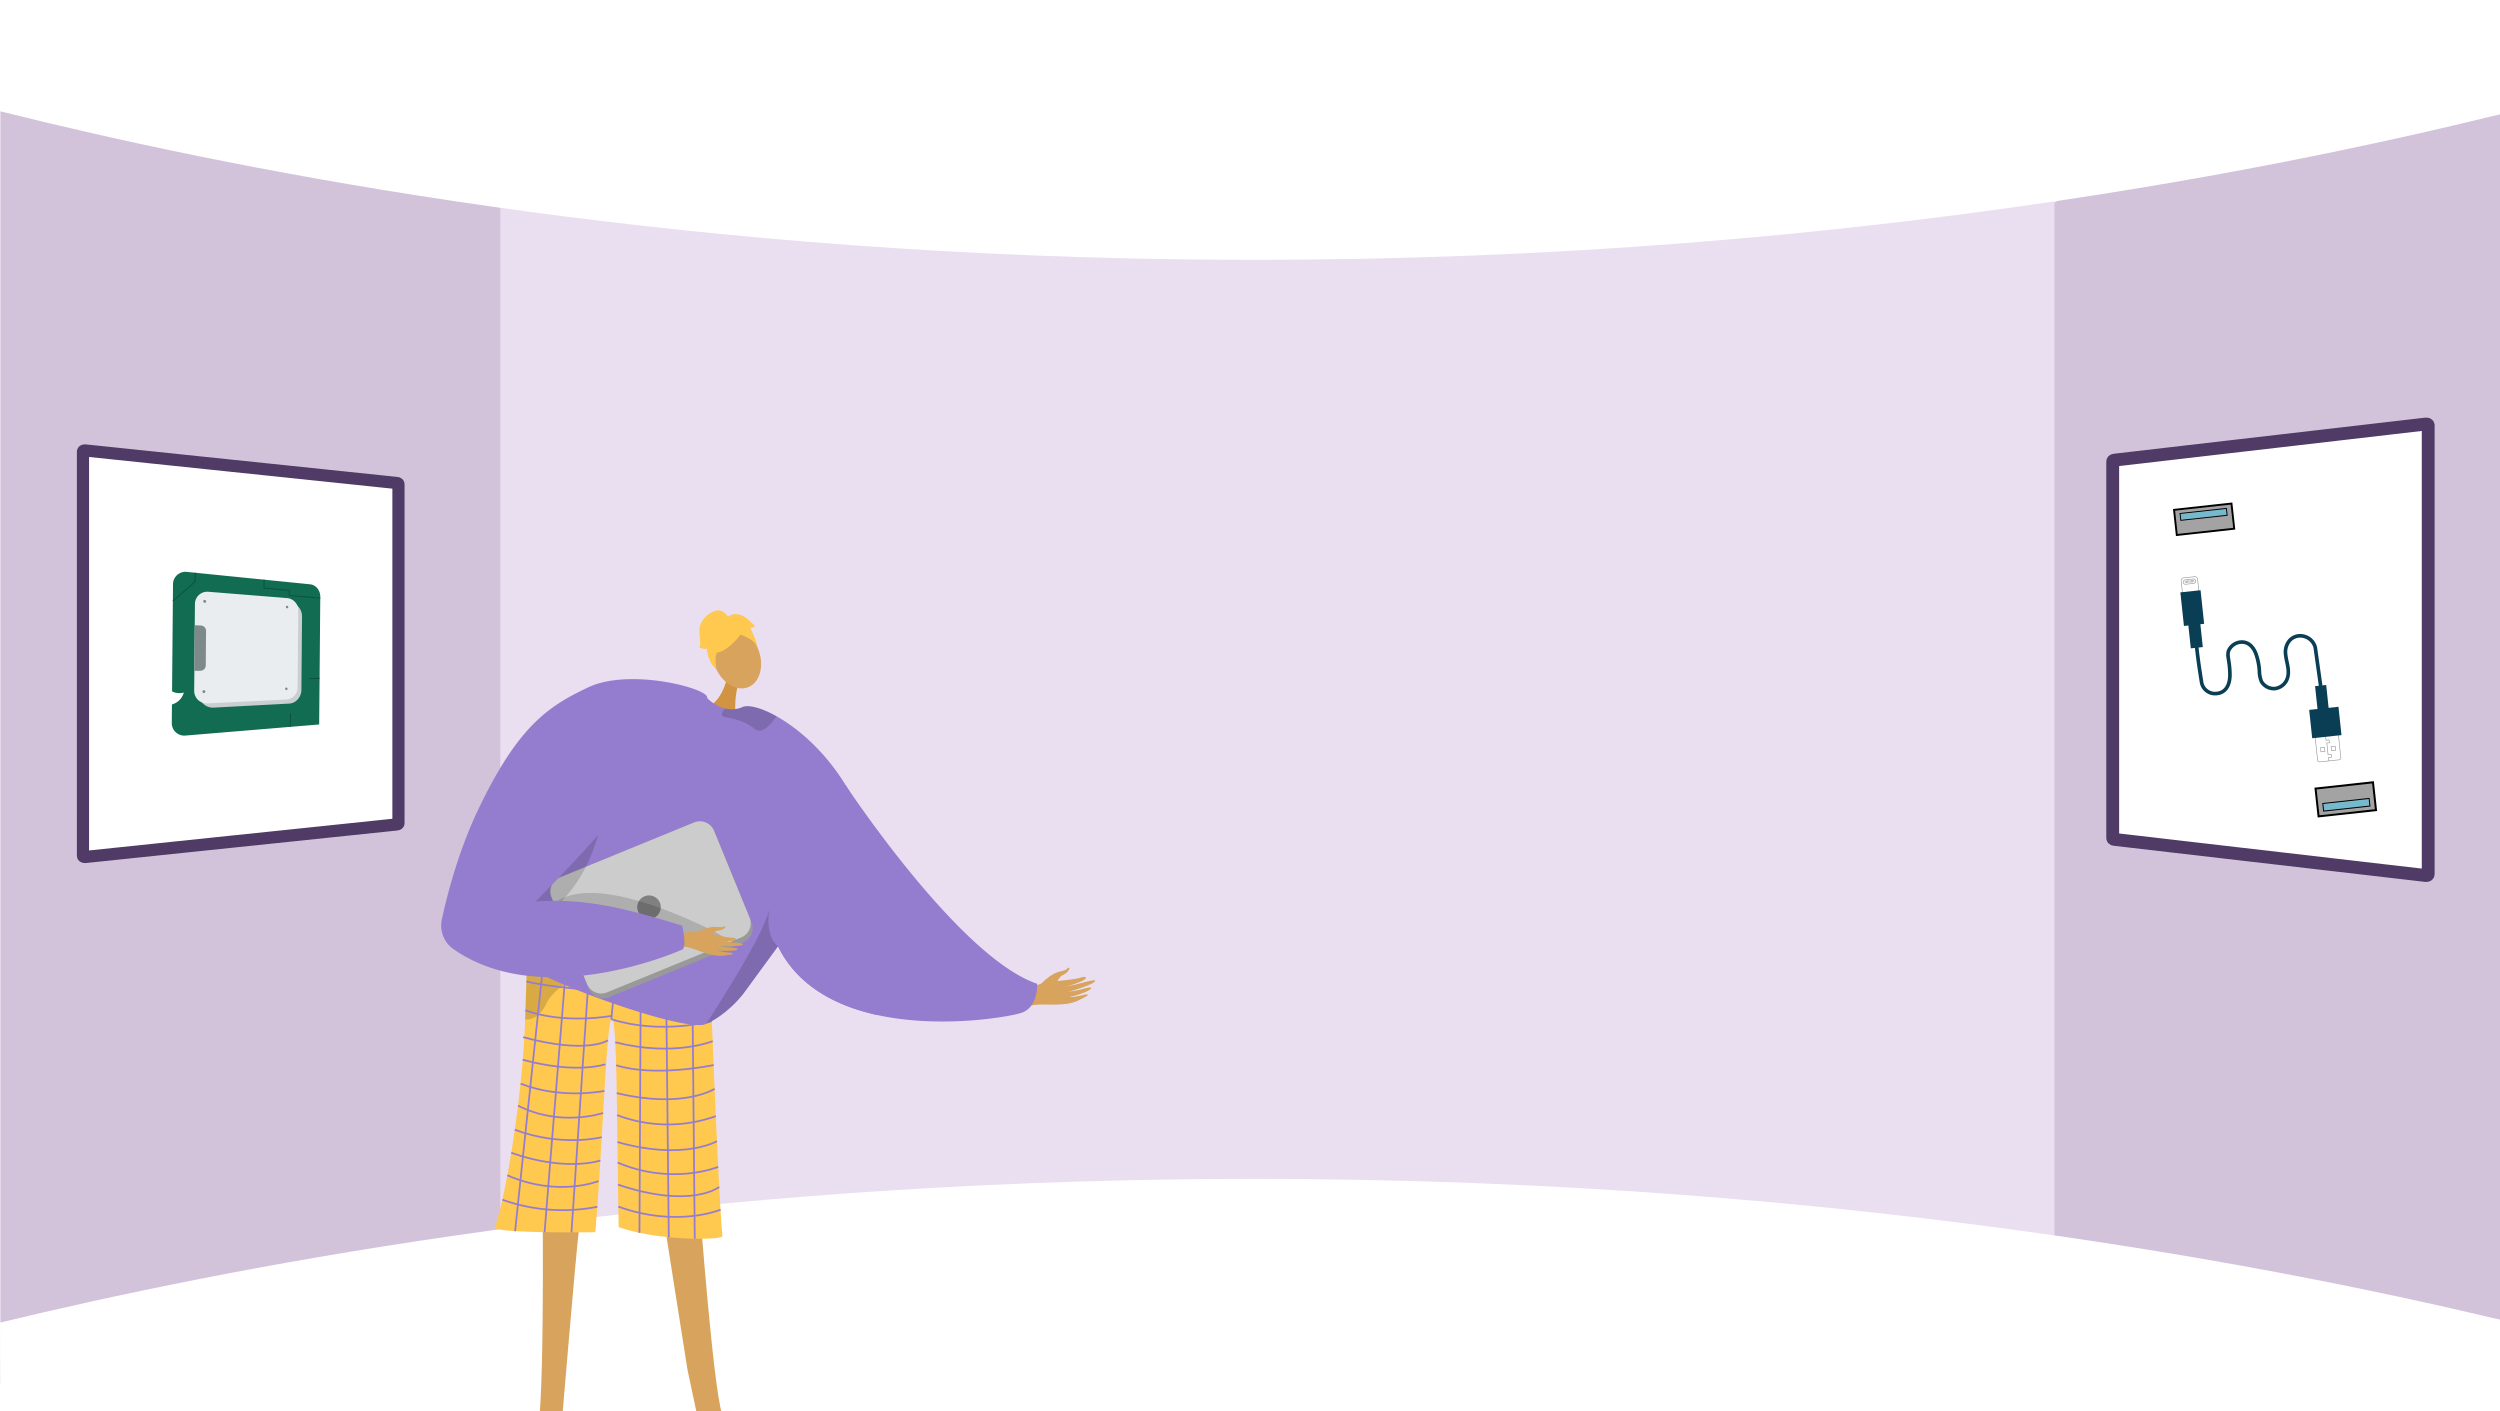 <svg xmlns="http://www.w3.org/2000/svg" xmlns:xlink="http://www.w3.org/1999/xlink" width="1366" height="771" viewBox="0 0 1366 771"><defs><style>.a,.aa,.m,.v{fill:none;}.b{clip-path:url(#a);}.c,.s,.t,.z{fill:#fff;}.d{fill:#d2c3db;}.e{fill:#eadff1;}.f,.h{fill:#d8a35d;}.f{fill-rule:evenodd;}.g{fill:#947dce;}.i{fill:#62548a;}.j{fill:#ffc84f;}.k{opacity:0.3;}.l{opacity:0.5;}.m{stroke:#947dce;stroke-width:0.964px;}.aa,.ac,.ad,.ae,.af,.m,.s,.t,.v,.z{stroke-miterlimit:10;}.n{fill:#d19442;}.o{opacity:0.15;}.p{fill:#999;}.q{fill:#ccc;}.r{fill:gray;}.s,.t{stroke:#4f3b65;}.s{stroke-width:7.018px;}.t{stroke-width:6.659px;}.u{fill:#116c52;}.v{stroke:#0c533f;stroke-width:0.58px;}.w{fill:#cbced1;}.x{fill:#e9edf0;}.y{fill:#7e898a;}.aa,.z{stroke:#969696;stroke-width:0.332px;}.ab{fill:#0a3e55;}.ac,.ae{fill:#a3a3a3;}.ac,.ad,.ae,.af{stroke:#000;}.ac{stroke-width:1.043px;}.ad,.af{fill:#76b8cc;}.ad{stroke-width:0.521px;}.ae{stroke-width:1.096px;}.af{stroke-width:0.548px;}</style><clipPath id="a"><rect class="a" width="1366" height="771" transform="translate(4158)"/></clipPath></defs><g transform="translate(-4158)"><g class="b"><rect class="c" width="1366" height="771" transform="translate(4158)"/><path class="d" d="M5524,9.537V768l-242.228-67.586-32.991-6.263,1.636-558.092,30.118-25.56Z"/><path class="d" d="M4474.3,125.471l-16.051,556.371L4158.2,756.24V6.188l298.845,93.571Z"/><path class="e" d="M4855.978,89.071H4431.37V706.455h849.166V89.071Z"/><path class="c" d="M4158,60.78c121.657,30.38,335.7,73.888,615,80.372,352.972,8.194,622.429-47.1,751-78.7V0H4158Z"/><path class="c" d="M4158,722.684c121.657-29.39,335.7-71.481,615-77.753,352.972-7.928,622.429,45.568,751,76.133v47.19L4158.2,771Z"/><path class="f" d="M4727.025,537.434s4.924-5.616,10.666-6.745c3.413-.671,3.3-1.533,3.872-1.814,1.909-.936.176,2.75-2.7,3.795-2.34.85-3.5,4.956-4.888,5.874s-5.591,2.67-6.678,2.156S4727.025,537.434,4727.025,537.434Z"/><path class="f" d="M4711.889,545.1c1.048-.4,11.985-7.576,18.041-8.387s15.137-1.438,18.239-2.459c3.649-1.2,4.641.227.454,2.025a60.046,60.046,0,0,1-9.57,3.14c-.607.05,3.332-.646,7.6-1.715,4.537-1.136,9.449-2.63,9.709-1.824.506,1.562-12.531,5.658-14.844,6.005a58.505,58.505,0,0,0,6.093-.994c2.744-.6,5.87-1.712,6.516-1.164,1.018.863-5.852,3.889-11.59,4.926-.093.191,1.783.407,8.516-1.283.676-.169,2.426.057.234,1.182-4.614,2.368-6.423,3.727-13.23,4.219-6.638.481-14.03-.586-18.745,1.214Z"/><path class="g" d="M4716.687,553.213c-5.32,2.082-43.949,9.166-79.407,1.379-22.38-4.906-43.487-15.749-54.166-37.511C4555.521,460.824,4620,428.912,4620,428.912a1.2,1.2,0,0,1,.1.154c2.795,4.222,62.9,94.395,104.6,108.466C4724.7,537.532,4725.361,549.811,4716.687,553.213Z"/><path class="h" d="M4454.476,659.2s1.342,124.057-3.91,125.738c-9.428,3.076-46.135,12.633-6.624,13.238,20.07,2.951,18.977-1.684,19.621-5.476.526-3.1,9.4-113.257,10.969-121.748.35-1.9.562-3.051.562-3.051Z"/><path class="h" d="M4539.667,650.459s8.874,123.276,14.172,124.809c9.51,2.811,46.47,11.334,6.992,13.047-19.979,3.513-19.017-1.151-19.767-4.924-.612-3.082-5.595-26.439-7.4-34.883-.4-1.891-15.319-97.394-15.319-97.394Z"/><path class="i" d="M4538.471,775.736c-.437-1.744,12.186-3.02,13.777-1.744s27.3,3.586,27.657,11.1-35.126,5.632-37.633,5.74S4539.33,779.164,4538.471,775.736Z"/><path class="j" d="M4545.86,529.35a7.82,7.82,0,0,1-4.6,1.661c-10.41-.69-55.364-3.782-79.593-7.276-8.549-1.233-14.516-2.515-15.476-3.765a.779.779,0,0,0,0,.1c-.052,1.348-.6,16.781-1.255,37.015-1.286,39.945-10.294,96.538-16.582,113.41-1.357,3.642,54.9,2.787,54.9,2.787,3.685-41.019,5.987-113.39,8.779-116.4,3.4-3.665,2.908,60.124,4.035,113.635,21.59,7.661,56.864,7.171,56.655,4.872C4550.233,648.086,4545.86,529.35,4545.86,529.35Z"/><g class="k"><path d="M4504.209,528.223l.5,0S4504.535,528.222,4504.209,528.223Z"/><path class="l" d="M4504.209,528.223c-13.468-.083-42.541-4.488-42.541-4.488-8.549-1.233-14.516-2.515-15.476-3.765a.779.779,0,0,0,0,.1c-.052,1.348-.6,16.781-1.255,37.015a9.933,9.933,0,0,0,1.42-.041,10.991,10.991,0,0,0,7.512-4.422,24.371,24.371,0,0,0,3.247-5.512C4468.719,528.991,4499.891,528.24,4504.209,528.223Z"/></g><line class="m" x2="1.425" y2="149.31" transform="translate(4536.19 527.541)"/><line class="m" x2="1.54" y2="146.722" transform="translate(4521.88 529.294)"/><line class="m" x1="0.74" y2="145.501" transform="translate(4507.401 528.112)"/><line class="m" x1="2.875" y2="29.905" transform="translate(4492.032 526.974)"/><line class="m" x1="9.968" y2="147.657" transform="translate(4470.251 525.711)"/><line class="m" x1="12.031" y2="148.726" transform="translate(4455.558 524.531)"/><line class="m" x1="15.719" y2="149.268" transform="translate(4439.447 523.463)"/><path class="m" d="M4546.45,544.921s-80.077-3.1-100.825-8.672"/><path class="m" d="M4492.032,556.879c27.362,8.72,54.925,1.026,54.925,1.026"/><path class="m" d="M4492.5,555.017s-25.791,4.91-47.4-2.968"/><path class="m" d="M4547.4,568.876s-21.015,8.8-53.217.622"/><path class="m" d="M4547.93,581.943s-32.115,6.862-53.271.089"/><path class="m" d="M4548.476,594.925s-17.012,11.123-53.482,2.34"/><path class="m" d="M4549.127,609.86a77.815,77.815,0,0,1-53.947-.572"/><path class="m" d="M4549.75,623.544s-18.263,10.738-54.381.482"/><path class="m" d="M4550.425,637.576s-24.824,10.375-54.917-2.32"/><path class="m" d="M4550.989,648.53s-15.175,12.274-55.321-1.246"/><path class="m" d="M4551.694,660.969s-23.69,9.99-55.84-1.67"/><path class="m" d="M4490.189,568.436s-11.268,7.782-46.351-1.732"/><path class="m" d="M4488.788,581.486s-15.355,5.614-45.163-2.426"/><path class="m" d="M4488.26,596.059s-23.386,4.9-45.759-3.936"/><path class="m" d="M4487.553,608.121s-23.007,7.945-46.528-4"/><path class="m" d="M4486.789,621.365s-21.734,5.588-47.513-4.087"/><path class="m" d="M4486.038,634.083s-18.469,6.449-48.685-4.187"/><path class="m" d="M4485.073,645.31s-22.05,9.064-49.859-3.124"/><path class="m" d="M4484.374,659.388a97.985,97.985,0,0,1-51.886-3.86"/><path class="n" d="M4555.045,371.273s-2.356,11.577-11.172,15.735,16.027,4.785,16.027,4.785-1.052-12.075,1.911-18.5S4555.045,371.273,4555.045,371.273Z"/><ellipse class="h" cx="12.689" cy="17.312" rx="12.689" ry="17.312" transform="translate(4542.423 347.788) rotate(-21.079)"/><path class="g" d="M4637.28,554.592c-22.38-4.906-43.487-15.749-54.166-37.511-.038.057-.077.106-.115.163-.116.145-.232.3-.347.473a.478.478,0,0,0-.077.106c-3.075,4.2-18.168,24.837-18.168,24.846-5.474,7.133-13.84,13.985-20.481,16.742-.434.192-.877.356-1.282.5-16.278,2.544-84.072-23.218-92.148-29.656-3.644-2.9-5.07-16.5-5.359-31.247-.367-17.975.935-37.684,1.889-41.838,1.619-6.968,33.627-84.063,83.85-79.186a51.529,51.529,0,0,1,13.069,3.065s.376.4,1.041.983a24.767,24.767,0,0,0,4.54,3.229,19.228,19.228,0,0,0,4.636,1.86,14.21,14.21,0,0,0,9.474-.771c3.142-1.407,10.12.241,18.592,4.973,11.767,6.564,26.446,19.083,37.771,37.588a1.2,1.2,0,0,1,.1.154,121.1,121.1,0,0,1,16.231,44.557A287.351,287.351,0,0,1,4637.28,554.592Z"/><path class="o" d="M4583.112,517.076c-.038.059-.082.106-.12.165-.114.147-.231.3-.342.472-.029.031-.05.065-.082.106-3.075,4.2-18.16,24.844-18.162,24.853-5.477,7.126-13.841,13.983-20.487,16.736,7.553-12.058,30.24-46.775,34.388-62.254C4576.051,512.594,4583.115,517.067,4583.112,517.076Z"/><path class="o" d="M4552.544,389.6c-.365,1.088,0,1.982,1.838,2.269,5.727.895,11.9,2.907,15.794,6.324a4,4,0,0,0,3.759.952c3.4-.827,6.693-5.335,8.071-7.357a1.614,1.614,0,0,0,.22-.468c-8.474-4.733-15.445-6.381-18.593-4.967a14.2,14.2,0,0,1-9.472.763A7.817,7.817,0,0,0,4552.544,389.6Z"/><path class="j" d="M4561.365,348.391s-16.117,19.265-17.066-1.326C4543.642,332.818,4572.209,334.868,4561.365,348.391Z"/><path class="j" d="M4556.713,345.177s14.092,2.384,15.616,9.637c0,0-5.326-21.355-16.927-17.472s-15.591,6.685-6.272,27.846C4549.13,365.188,4545.835,346.768,4556.713,345.177Z"/><path class="j" d="M4555.95,337.283s-3.023-6.128-8.972-2.8-7.26,7.963-6.773,11.906.628,6.989-.271,7.336c0,0,3.738,1.658,4.29.412,0,0,.159,7.367,5.172,11.533,0,0-1.986-8.629,2.164-11.262S4555.95,337.283,4555.95,337.283Z"/><path class="j" d="M4555.353,337.45s3.457-4.431,10.38.131l4.777,4.356s-.552,1.246-2.7,1.04c0,0,3.262,6.02,3.781,9.928l-6.825-9.788Z"/><path class="p" d="M4564.069,514.9l-73.333,30.014a8.361,8.361,0,0,1-10.9-4.565L4459.358,490.3a2.675,2.675,0,0,1-.128-.362,8.331,8.331,0,0,1,4.7-10.527l73.333-30.015a8.348,8.348,0,0,1,10.89,4.57l19.538,47.729.95,2.319A8.348,8.348,0,0,1,4564.069,514.9Z"/><path class="q" d="M4562.99,512.22l-73.333,30.014a8.348,8.348,0,0,1-10.889-4.57l-19.538-47.729a8.331,8.331,0,0,1,4.7-10.527l73.333-30.015a8.348,8.348,0,0,1,10.89,4.57l19.538,47.729A8.332,8.332,0,0,1,4562.99,512.22Z"/><circle class="r" cx="6.45" cy="6.45" r="6.45" transform="translate(4506.166 489.237)"/><path class="o" d="M4456.932,499.379s7.033-27.934,78.157,3.359-60.65,1-60.65,1Z"/><path class="o" d="M4488.584,428.911s2.5,75.424-69.922,85.517l-1.553.474,5.144-16.028s42.539-32.937,42.975-33.982S4488.584,428.911,4488.584,428.911Z"/><path class="f" d="M4525.125,511.016c.963-.033,11.855-2.808,17-1.774s12.7,3.06,15.507,3.1c3.3.044,3.708,1.482-.2,1.773a51.54,51.54,0,0,1-8.653-.123c-.508-.129,2.887.407,6.654.731,4,.344,8.413.5,8.4,1.23-.026,1.411-11.764,1.1-13.74.732a50.392,50.392,0,0,0,5.229.9c2.4.276,5.248.249,5.62.875.585.985-5.842,1.524-10.794.764-.129.129,1.335.829,7.277,1.337.6.051,1.956.724-.139,1.026-4.411.635-6.261,1.233-11.929-.268-5.528-1.465-11.237-4.4-15.571-4.252Z"/><path class="f" d="M4539.566,509.015s5.57-3.188,10.551-2.5c2.961.408,3.108-.324,3.654-.393,1.812-.227-.626,2.284-3.258,2.329-2.139.036-4.227,3.049-5.614,3.407s-5.288.608-6.028-.114S4539.566,509.015,4539.566,509.015Z"/><path class="g" d="M4479.531,375.509c-22.042,10.371-38.395,21.234-60.1,66.547-11.013,22.989-17.224,47.412-20.031,60.432a15.688,15.688,0,0,0,6.429,16.156c49.135,34.25,124.442.406,124.442.406,3.468-.23.507-13.235.507-13.235-30.038-9.309-53.4-15.278-80.17-13.212.139-.02,36.79-37.118,43.6-48.338,17.85-29.427,53.49-48.864,50.136-63.487C4543.186,375.72,4501.765,365.048,4479.531,375.509Z"/><path class="i" d="M4465.195,782.007c.388-1.756-14.935-.8-16.489.516s-24.094,5.416-24.239,12.94,35.27,4.644,37.779,4.682S4464.433,785.458,4465.195,782.007Z"/></g><path class="s" d="M5312.392,252.15V457.925c0,.353.351.653.828.709l68.944,8,21.89,2.53,79.581,9.238c.6.069,1.136-.267,1.136-.709V232.378c0-.441-.54-.778-1.136-.708l-79.581,9.238-21.89,2.53-68.944,8C5312.743,251.5,5312.392,251.8,5312.392,252.15Z"/><path class="t" d="M4375.718,264.56V449.826c0,.317-.351.588-.828.637l-68.944,7.207-21.89,2.277-79.581,8.318c-.6.062-1.136-.241-1.136-.638V246.758c0-.4.54-.7,1.136-.638l79.581,8.318,21.89,2.278,68.944,7.206C4375.367,263.972,4375.718,264.242,4375.718,264.56Z"/><path class="u" d="M4333.006,326.021l-.613,69.824-72.878,6.048a6.819,6.819,0,0,1-7.654-6.755l.089-10.217a9.935,9.935,0,0,0,3.771-2.074,9.28,9.28,0,0,0,2.712-4.441,9.111,9.111,0,0,1-4.7.034,7.787,7.787,0,0,1-1.719-.692l.515-58.624a6.819,6.819,0,0,1,7.771-6.619l67.2,6.766C4330.577,319.581,4333.036,322.617,4333.006,326.021Z"/><path class="v" d="M4264.666,312.945l-.042,4.864-12.177,10.6"/><line class="v" x1="5.759" y2="0.128" transform="translate(4326.855 370.649)"/><line class="v" y1="7.433" x2="0.065" transform="translate(4316.641 389.719)"/><path class="v" d="M4302.287,316.733l-.041,4.6,13.808,1.247-.025,2.814,16.97,1.422"/><path class="w" d="M4275.349,326.117l41.188,3.089c3.631.273,6.529,3.694,6.5,7.606l-.353,40.163c-.034,3.912-2.991,7.27-6.626,7.464l-41.235,2.2a7.56,7.56,0,0,1-8.071-7.619l.4-45.461A7.523,7.523,0,0,1,4275.349,326.117Z"/><path class="x" d="M4320.985,333.66l-.367,41.92a6.591,6.591,0,0,1-5.952,6.653l-43.282,2.081a6.839,6.839,0,0,1-7.284-6.861l.417-47.482a6.722,6.722,0,0,1,7.4-6.625l43.233,3.472A6.71,6.71,0,0,1,4320.985,333.66Z"/><path class="y" d="M4270.589,344.7l-.166,18.967a2.925,2.925,0,0,1-2.913,2.843l-3.314.035.218-24.913,3.313.136A2.977,2.977,0,0,1,4270.589,344.7Z"/><path class="y" d="M4269.04,328.523a.743.743,0,0,1,.814-.732.858.858,0,0,1,.8.844.742.742,0,0,1-.811.732A.858.858,0,0,1,4269.04,328.523Z"/><path class="y" d="M4314.2,331.639a.64.64,0,0,1,.667-.668.739.739,0,0,1,.653.759.64.64,0,0,1-.665.668A.741.741,0,0,1,4314.2,331.639Z"/><path class="y" d="M4268.607,377.933a.839.839,0,0,1,.814-.815.756.756,0,0,1,.8.76.841.841,0,0,1-.812.816A.758.758,0,0,1,4268.607,377.933Z"/><path class="y" d="M4313.807,376.377a.726.726,0,0,1,.668-.737.654.654,0,0,1,.654.691.726.726,0,0,1-.666.737A.655.655,0,0,1,4313.807,376.377Z"/><rect class="z" width="9.023" height="11.556" rx="1.421" transform="matrix(0.994, -0.106, 0.106, 0.994, 5349.634, 315.895)"/><path class="aa" d="M5351.968,316.833l4.417-.472a1.214,1.214,0,1,1,.258,2.415l-4.417.472a1.214,1.214,0,1,1-.258-2.415Z"/><line class="aa" x2="0.144" y2="1.346" transform="translate(5351.898 317.27)"/><line class="aa" x2="0.144" y2="1.346" transform="translate(5352.577 317.198)"/><line class="aa" x2="0.144" y2="1.346" transform="translate(5353.256 317.126)"/><line class="aa" x2="0.144" y2="1.346" transform="translate(5353.935 317.053)"/><line class="aa" x2="0.144" y2="1.346" transform="translate(5354.613 316.981)"/><line class="aa" x2="0.144" y2="1.346" transform="translate(5355.292 316.908)"/><line class="aa" x2="0.144" y2="1.346" transform="translate(5355.97 316.836)"/><line class="aa" x2="0.144" y2="1.346" transform="translate(5356.649 316.763)"/><rect class="z" width="12.771" height="13.882" rx="0.977" transform="matrix(0.994, -0.106, 0.106, 0.994, 5422.973, 402.6)"/><path class="aa" d="M5428.667,401.992l.263,2.463,1.692-.181.166,1.553-1.415.151.686,6.417,1.724-.184.159,1.484-1.655.177.2,1.886"/><rect class="aa" width="2.221" height="2.221" transform="matrix(0.994, -0.106, 0.106, 0.994, 5425.914, 408.58)"/><rect class="aa" width="2.221" height="2.221" transform="matrix(0.994, -0.106, 0.106, 0.994, 5431.746, 407.957)"/><rect class="ab" width="11.105" height="18.463" transform="matrix(0.994, -0.106, 0.106, 0.994, 5349.348, 323.674)"/><rect class="ab" width="6.594" height="13.535" transform="matrix(0.994, -0.106, 0.106, 0.994, 5353.621, 340.808)"/><rect class="ab" width="16.103" height="15.582" transform="matrix(-0.994, 0.106, -0.106, -0.994, 5437.392, 401.665)"/><rect class="ab" width="6.108" height="13.535" transform="matrix(-0.994, 0.106, -0.106, -0.994, 5430.457, 387.712)"/><path class="ab" d="M5425.024,374.958l-2.937-20.983a7.528,7.528,0,0,0-7.352-5.573,6.713,6.713,0,0,0-4.952,2.234,8.756,8.756,0,0,0-1.963,6.6,36.5,36.5,0,0,0,.7,4.121c.624,3,1.269,6.1.374,9.155a9.2,9.2,0,0,1-7.773,6.713,8.842,8.842,0,0,1-8.364-4.419,16.131,16.131,0,0,1-1.221-6.148c-.068-.98-.132-1.9-.269-2.745a32.088,32.088,0,0,0-1.611-6.454c-.948-2.441-3.253-6.4-8.034-5.518a7.083,7.083,0,0,0-4.9,3.765c-.584,1.377-.309,3.056-.044,4.679.067.407.132.808.185,1.2a47.238,47.238,0,0,1,.557,7.637c-.186,6.467-3.253,10.379-8.416,10.733a8.458,8.458,0,0,1-9.02-6.816c-.4-2.453-.769-4.89-1.112-7.158-.726-4.8-1.342-9.682-1.83-14.513l1.98-.2c.485,4.8,1.1,9.649,1.817,14.415.343,2.263.714,4.694,1.109,7.138a6.457,6.457,0,0,0,6.92,5.149c5.225-.358,6.454-4.986,6.563-8.8a45.632,45.632,0,0,0-.54-7.317c-.051-.373-.113-.756-.176-1.143-.3-1.814-.633-3.87.175-5.777a9.105,9.105,0,0,1,6.371-4.944c4.523-.838,8.259,1.624,10.251,6.753a33.838,33.838,0,0,1,1.721,6.855c.152.931.222,1.946.29,2.928a14.754,14.754,0,0,0,1.012,5.387,6.848,6.848,0,0,0,6.408,3.335,7.21,7.21,0,0,0,6.044-5.29c.755-2.581.187-5.306-.413-8.191a38.273,38.273,0,0,1-.733-4.35,10.743,10.743,0,0,1,2.457-8.094,8.651,8.651,0,0,1,6.38-2.9,9.535,9.535,0,0,1,9.35,7.105l.024.118,2.945,21.045Z"/><rect class="ac" width="31.573" height="13.822" transform="translate(5345.895 278.573) rotate(-6.232)"/><rect class="ad" width="25.462" height="3.783" transform="translate(5349.185 280.556) rotate(-6.232)"/><rect class="ae" width="31.573" height="15.284" transform="translate(5423.207 430.877) rotate(-6.232)"/><rect class="af" width="25.462" height="4.183" transform="translate(5427.169 439.022) rotate(-6.232)"/></g></svg>